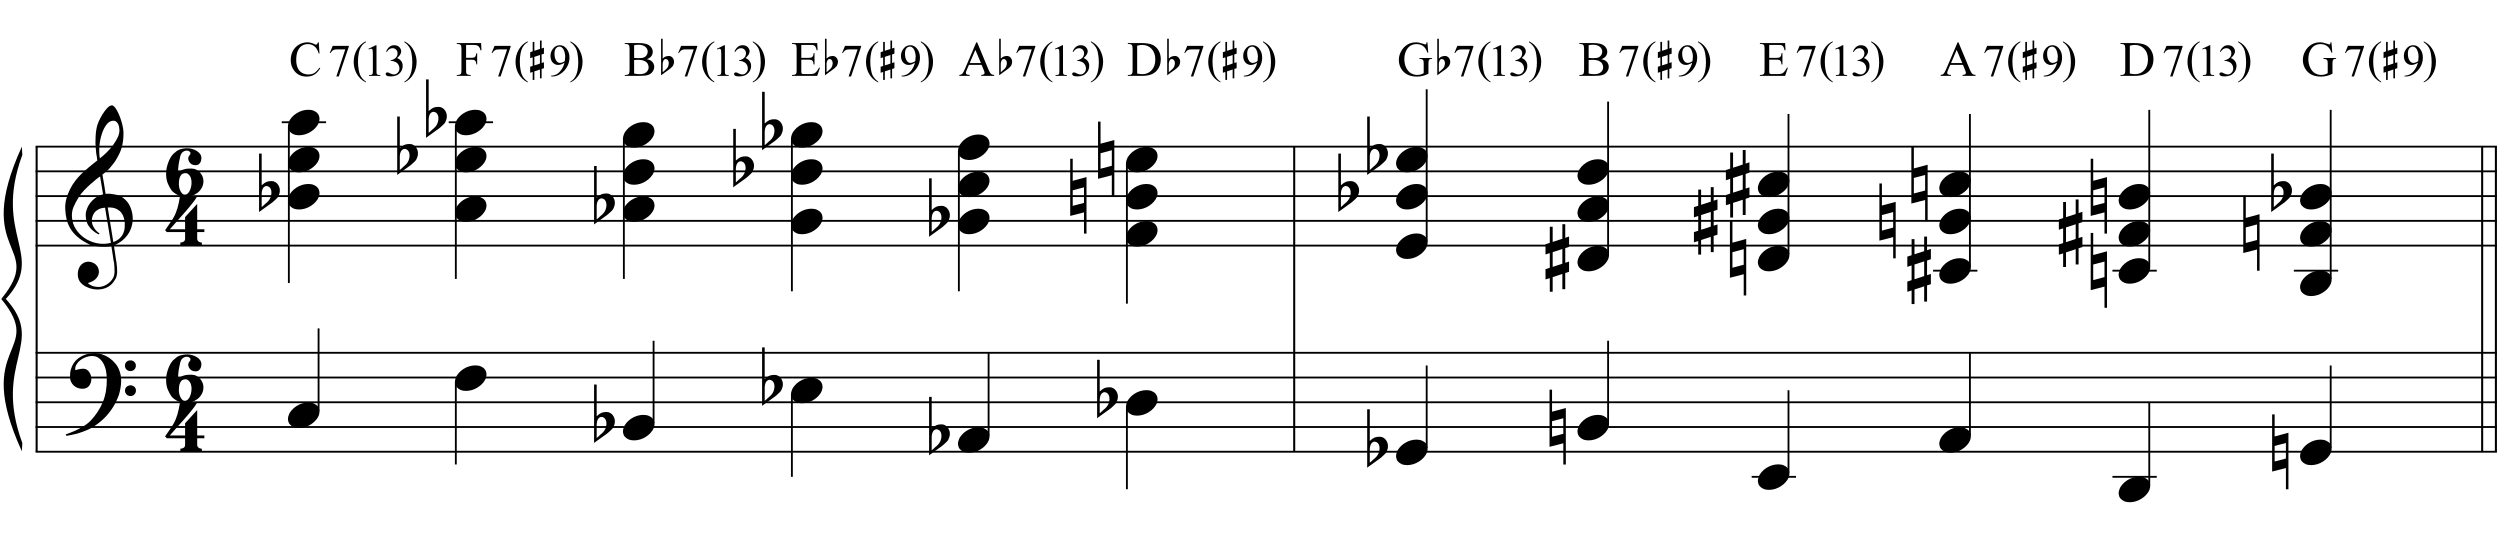 <?xml version="1.0" encoding="UTF-8"?>
<svg xmlns="http://www.w3.org/2000/svg" xmlns:xlink="http://www.w3.org/1999/xlink" width="419.5pt" height="91pt" viewBox="0 0 419.5 91" version="1.1">
<defs>
<g>
<symbol overflow="visible" id="glyph0-0">
<path style="stroke:none;" d=""/>
</symbol>
<symbol overflow="visible" id="glyph0-1">
<path style="stroke:none;" d="M 7.734 4.188 C 7.43 4.238 7.102 4.27 6.75 4.281 C 6.406 4.289 6.066 4.281 5.734 4.25 C 5.398 4.227 5.094 4.191 4.812 4.141 C 4.531 4.086 4.301 4.02 4.125 3.938 C 3.27 3.531 2.578 3.094 2.047 2.625 C 1.523 2.164 1.117 1.688 0.828 1.188 C 0.547 0.695 0.344 0.191 0.219 -0.328 C 0.102 -0.859 0.031 -1.391 0 -1.922 C -0.039 -2.504 0.008 -3.082 0.156 -3.656 C 0.301 -4.227 0.504 -4.773 0.766 -5.297 C 1.023 -5.828 1.32 -6.312 1.656 -6.75 C 2 -7.195 2.344 -7.586 2.688 -7.922 C 3.082 -8.297 3.5 -8.664 3.938 -9.031 C 4.375 -9.406 4.852 -9.789 5.375 -10.188 C 5.363 -10.32 5.348 -10.445 5.328 -10.562 C 5.316 -10.676 5.301 -10.789 5.281 -10.906 C 5.258 -11.02 5.234 -11.148 5.203 -11.297 C 5.18 -11.441 5.164 -11.617 5.156 -11.828 C 5.156 -11.91 5.141 -12.07 5.109 -12.312 C 5.086 -12.551 5.07 -12.836 5.062 -13.172 C 5.062 -13.516 5.07 -13.898 5.094 -14.328 C 5.113 -14.766 5.172 -15.211 5.266 -15.672 C 5.316 -15.953 5.43 -16.305 5.609 -16.734 C 5.797 -17.16 6.016 -17.57 6.266 -17.969 C 6.516 -18.363 6.773 -18.707 7.047 -19 C 7.328 -19.289 7.594 -19.438 7.844 -19.438 C 7.957 -19.438 8.086 -19.359 8.234 -19.203 C 8.379 -19.055 8.52 -18.859 8.656 -18.609 C 8.801 -18.359 8.938 -18.078 9.062 -17.766 C 9.195 -17.453 9.312 -17.129 9.406 -16.797 C 9.508 -16.461 9.594 -16.133 9.656 -15.812 C 9.719 -15.488 9.754 -15.207 9.766 -14.969 C 9.773 -14.383 9.75 -13.875 9.688 -13.438 C 9.633 -13.008 9.551 -12.617 9.438 -12.266 C 9.332 -11.922 9.207 -11.598 9.062 -11.297 C 8.914 -11.004 8.758 -10.711 8.594 -10.422 C 8.414 -10.117 8.234 -9.852 8.047 -9.625 C 7.859 -9.395 7.672 -9.164 7.484 -8.938 C 7.285 -8.695 7.078 -8.492 6.859 -8.328 C 6.648 -8.172 6.441 -8 6.234 -7.812 C 6.328 -7.238 6.414 -6.727 6.5 -6.281 C 6.531 -6.082 6.562 -5.891 6.594 -5.703 C 6.625 -5.516 6.648 -5.336 6.672 -5.172 C 6.691 -5.016 6.711 -4.883 6.734 -4.781 C 6.766 -4.676 6.781 -4.609 6.781 -4.578 C 7.039 -4.617 7.312 -4.625 7.594 -4.594 C 7.875 -4.562 8.145 -4.52 8.406 -4.469 C 8.664 -4.414 8.898 -4.344 9.109 -4.25 C 9.316 -4.164 9.477 -4.082 9.594 -4 C 10.195 -3.562 10.625 -3.055 10.875 -2.484 C 11.125 -1.91 11.27 -1.328 11.312 -0.734 C 11.344 -0.266 11.301 0.203 11.188 0.672 C 11.082 1.141 10.898 1.586 10.641 2.016 C 10.379 2.441 10.039 2.832 9.625 3.188 C 9.207 3.539 8.719 3.832 8.156 4.062 C 8.219 4.52 8.281 4.941 8.344 5.328 C 8.395 5.66 8.441 5.984 8.484 6.297 C 8.523 6.617 8.562 6.836 8.594 6.953 C 8.688 7.617 8.723 8.164 8.703 8.594 C 8.68 9.02 8.598 9.367 8.453 9.641 C 8.328 9.859 8.188 10.07 8.031 10.281 C 7.875 10.488 7.68 10.676 7.453 10.844 C 7.234 11.008 6.977 11.145 6.688 11.25 C 6.395 11.363 6.062 11.43 5.688 11.453 C 5.395 11.484 5.047 11.461 4.641 11.391 C 4.242 11.316 3.863 11.188 3.5 11 C 3.133 10.82 2.816 10.578 2.547 10.266 C 2.285 9.953 2.141 9.57 2.109 9.125 C 2.086 8.852 2.102 8.582 2.156 8.312 C 2.219 8.039 2.316 7.797 2.453 7.578 C 2.586 7.367 2.77 7.191 3 7.047 C 3.227 6.898 3.508 6.816 3.844 6.797 C 4.039 6.785 4.238 6.816 4.438 6.891 C 4.645 6.961 4.836 7.062 5.016 7.188 C 5.191 7.32 5.332 7.488 5.438 7.688 C 5.551 7.883 5.617 8.102 5.641 8.344 C 5.68 8.75 5.555 9.141 5.266 9.516 C 4.973 9.898 4.484 10.188 3.797 10.375 C 3.91 10.531 4.125 10.676 4.438 10.812 C 4.75 10.957 5.133 11.031 5.594 11.031 C 6.082 11.031 6.551 10.883 7 10.594 C 7.445 10.312 7.789 9.953 8.031 9.516 C 8.188 9.223 8.266 8.848 8.266 8.391 C 8.266 7.93 8.238 7.473 8.188 7.016 C 8.164 6.93 8.129 6.738 8.078 6.438 C 8.035 6.133 7.988 5.816 7.938 5.484 C 7.883 5.098 7.816 4.664 7.734 4.188 Z M 8.094 -16.859 C 7.656 -16.859 7.273 -16.656 6.953 -16.25 C 6.629 -15.844 6.363 -15.328 6.156 -14.703 C 5.945 -14.086 5.805 -13.41 5.734 -12.672 C 5.672 -11.93 5.691 -11.219 5.797 -10.531 C 6.16 -10.812 6.539 -11.145 6.938 -11.531 C 7.344 -11.926 7.707 -12.344 8.031 -12.781 C 8.352 -13.227 8.617 -13.676 8.828 -14.125 C 9.035 -14.582 9.117 -15.02 9.078 -15.438 C 9.066 -15.562 9.047 -15.707 9.016 -15.875 C 8.984 -16.039 8.926 -16.195 8.844 -16.344 C 8.77 -16.488 8.672 -16.609 8.547 -16.703 C 8.43 -16.805 8.281 -16.859 8.094 -16.859 Z M 8.062 3.5 C 8.531 3.332 8.895 3.113 9.156 2.844 C 9.426 2.582 9.625 2.297 9.75 1.984 C 9.883 1.68 9.957 1.375 9.969 1.062 C 9.988 0.75 9.992 0.473 9.984 0.234 C 9.961 0.035 9.914 -0.211 9.844 -0.516 C 9.77 -0.816 9.633 -1.102 9.438 -1.375 C 9.238 -1.656 8.953 -1.883 8.578 -2.062 C 8.211 -2.25 7.727 -2.328 7.125 -2.297 Z M 6.688 -2.266 C 6.238 -2.234 5.863 -2.141 5.562 -1.984 C 5.27 -1.828 5.039 -1.633 4.875 -1.406 C 4.707 -1.176 4.594 -0.93 4.531 -0.672 C 4.469 -0.422 4.441 -0.195 4.453 0 C 4.461 0.195 4.504 0.398 4.578 0.609 C 4.66 0.828 4.766 1.023 4.891 1.203 C 5.016 1.391 5.148 1.555 5.297 1.703 C 5.453 1.848 5.609 1.961 5.766 2.047 C 5.742 2.066 5.723 2.082 5.703 2.094 C 5.691 2.113 5.672 2.133 5.641 2.156 C 5.617 2.176 5.602 2.195 5.594 2.219 C 5.25 2.051 4.945 1.852 4.688 1.625 C 4.426 1.406 4.258 1.242 4.188 1.141 C 4.062 0.973 3.953 0.82 3.859 0.688 C 3.773 0.562 3.707 0.422 3.656 0.266 C 3.602 0.117 3.555 -0.039 3.516 -0.219 C 3.473 -0.395 3.445 -0.602 3.438 -0.844 C 3.414 -1.082 3.43 -1.328 3.484 -1.578 C 3.547 -1.836 3.641 -2.102 3.766 -2.375 C 3.891 -2.645 4.051 -2.898 4.25 -3.141 C 4.457 -3.391 4.703 -3.629 4.984 -3.859 C 5.129 -3.961 5.258 -4.047 5.375 -4.109 C 5.488 -4.18 5.594 -4.242 5.688 -4.297 C 5.789 -4.348 5.895 -4.383 6 -4.406 C 6.102 -4.438 6.219 -4.469 6.344 -4.5 L 5.844 -7.5 C 5.707 -7.426 5.488 -7.27 5.188 -7.031 C 4.895 -6.801 4.57 -6.523 4.219 -6.203 C 3.863 -5.891 3.508 -5.547 3.156 -5.172 C 2.812 -4.805 2.531 -4.453 2.312 -4.109 C 1.906 -3.473 1.594 -2.891 1.375 -2.359 C 1.156 -1.828 1.07 -1.25 1.125 -0.625 C 1.176 0.07 1.391 0.719 1.766 1.312 C 2.148 1.914 2.641 2.422 3.234 2.828 C 3.836 3.242 4.52 3.531 5.281 3.688 C 6.039 3.852 6.832 3.836 7.656 3.641 C 7.477 2.547 7.316 1.566 7.172 0.703 C 7.109 0.336 7.047 -0.02 6.984 -0.375 C 6.93 -0.727 6.879 -1.047 6.828 -1.328 C 6.785 -1.609 6.75 -1.832 6.719 -2 C 6.695 -2.176 6.688 -2.266 6.688 -2.266 Z M 6.688 -2.266 "/>
</symbol>
<symbol overflow="visible" id="glyph0-2">
<path style="stroke:none;" d="M 8.344 4.359 C 8.238 4.547 8.141 4.711 8.047 4.859 C 7.953 5.016 7.852 5.164 7.75 5.312 C 7.656 5.457 7.551 5.598 7.438 5.734 C 7.332 5.879 7.207 6.035 7.062 6.203 C 6.914 6.359 6.781 6.504 6.656 6.641 C 6.531 6.773 6.398 6.898 6.266 7.016 C 6.141 7.141 6.004 7.258 5.859 7.375 C 5.711 7.5 5.551 7.625 5.375 7.75 C 5.156 7.914 4.945 8.062 4.75 8.188 C 4.562 8.312 4.367 8.422 4.172 8.516 C 3.984 8.617 3.781 8.711 3.562 8.797 C 3.352 8.879 3.125 8.969 2.875 9.062 C 2.613 9.164 2.332 9.258 2.031 9.344 C 1.727 9.426 1.438 9.492 1.156 9.547 C 0.844 9.617 0.523 9.68 0.203 9.734 L 0.078 9.484 C 0.598 9.305 1.117 9.102 1.641 8.875 C 2.078 8.676 2.535 8.43 3.016 8.141 C 3.492 7.859 3.91 7.535 4.266 7.172 C 5.16 6.223 5.844 5.176 6.312 4.031 C 6.781 2.883 7 1.578 6.969 0.109 C 6.969 -0.211 6.93 -0.586 6.859 -1.016 C 6.797 -1.453 6.672 -1.863 6.484 -2.25 C 6.305 -2.645 6.051 -2.977 5.719 -3.25 C 5.395 -3.531 4.973 -3.672 4.453 -3.672 C 4.148 -3.672 3.828 -3.609 3.484 -3.484 C 3.148 -3.367 2.844 -3.207 2.562 -3 C 2.289 -2.789 2.066 -2.547 1.891 -2.266 C 1.711 -1.984 1.641 -1.68 1.672 -1.359 C 1.68 -1.316 1.719 -1.301 1.781 -1.312 C 1.844 -1.332 1.93 -1.359 2.047 -1.391 C 2.16 -1.422 2.301 -1.453 2.469 -1.484 C 2.645 -1.523 2.852 -1.539 3.094 -1.531 C 3.332 -1.52 3.539 -1.441 3.719 -1.297 C 3.895 -1.16 4.035 -0.988 4.141 -0.781 C 4.254 -0.57 4.328 -0.344 4.359 -0.094 C 4.398 0.156 4.391 0.395 4.328 0.625 C 4.242 0.988 4.082 1.281 3.844 1.5 C 3.602 1.719 3.273 1.828 2.859 1.828 C 2.586 1.828 2.328 1.781 2.078 1.688 C 1.828 1.594 1.609 1.457 1.422 1.281 C 1.234 1.113 1.082 0.906 0.969 0.656 C 0.852 0.406 0.797 0.117 0.797 -0.203 C 0.785 -0.672 0.836 -1.086 0.953 -1.453 C 1.066 -1.828 1.207 -2.145 1.375 -2.406 C 1.551 -2.676 1.734 -2.895 1.922 -3.062 C 2.117 -3.238 2.301 -3.375 2.469 -3.469 C 2.883 -3.727 3.301 -3.906 3.719 -4 C 4.145 -4.094 4.547 -4.145 4.922 -4.156 C 5.336 -4.156 5.758 -4.082 6.188 -3.938 C 6.613 -3.801 7.016 -3.602 7.391 -3.344 C 7.766 -3.082 8.102 -2.77 8.406 -2.406 C 8.707 -2.051 8.93 -1.656 9.078 -1.219 C 9.273 -0.719 9.375 -0.188 9.375 0.375 C 9.383 0.938 9.316 1.539 9.172 2.188 C 9.129 2.414 9.078 2.617 9.016 2.797 C 8.961 2.973 8.898 3.141 8.828 3.297 C 8.766 3.461 8.691 3.629 8.609 3.797 C 8.523 3.961 8.438 4.148 8.344 4.359 Z M 10.016 -2.047 C 10.004 -2.297 10.086 -2.504 10.266 -2.672 C 10.441 -2.848 10.656 -2.938 10.906 -2.938 C 11.164 -2.945 11.383 -2.867 11.562 -2.703 C 11.75 -2.535 11.844 -2.328 11.844 -2.078 C 11.852 -1.816 11.77 -1.594 11.594 -1.406 C 11.414 -1.227 11.203 -1.141 10.953 -1.141 C 10.691 -1.129 10.469 -1.211 10.281 -1.391 C 10.102 -1.566 10.016 -1.785 10.016 -2.047 Z M 10.016 2.141 C 10.016 1.891 10.102 1.68 10.281 1.516 C 10.457 1.348 10.672 1.258 10.922 1.25 C 11.18 1.25 11.398 1.328 11.578 1.484 C 11.766 1.648 11.859 1.859 11.859 2.109 C 11.867 2.359 11.785 2.578 11.609 2.766 C 11.43 2.953 11.219 3.047 10.969 3.047 C 10.707 3.055 10.484 2.973 10.297 2.797 C 10.117 2.617 10.023 2.398 10.016 2.141 Z M 10.016 2.141 "/>
</symbol>
<symbol overflow="visible" id="glyph0-3">
<path style="stroke:none;" d="M 5.531 1.828 L 5.531 2.922 C 5.531 3.086 5.566 3.211 5.641 3.297 C 5.723 3.391 5.812 3.457 5.906 3.5 C 6.031 3.551 6.164 3.578 6.312 3.578 L 6.312 4 L 2.703 4 L 2.703 3.578 C 2.848 3.578 2.984 3.551 3.109 3.5 C 3.203 3.469 3.289 3.41 3.375 3.328 C 3.457 3.242 3.5 3.117 3.5 2.953 L 3.5 1.828 L 0.438 1.828 L 0.141 1.516 C 0.461 1.055 0.738 0.656 0.969 0.312 C 1.207 -0.02 1.406 -0.328 1.562 -0.609 C 1.727 -0.898 1.859 -1.172 1.953 -1.422 C 2.055 -1.672 2.145 -1.926 2.219 -2.188 C 2.301 -2.457 2.375 -2.75 2.438 -3.062 C 2.5 -3.375 2.566 -3.738 2.641 -4.156 L 5.516 -4.156 C 5.348 -3.832 5.086 -3.453 4.734 -3.016 C 4.391 -2.578 4 -2.109 3.562 -1.609 C 3.133 -1.117 2.688 -0.613 2.219 -0.094 C 1.758 0.414 1.332 0.898 0.938 1.359 L 3.5 1.359 L 3.5 -0.688 L 5.531 -2.906 L 5.531 1.359 L 6.734 1.359 L 6.734 1.828 Z M 5.531 1.828 "/>
</symbol>
<symbol overflow="visible" id="glyph0-4">
<path style="stroke:none;" d="M 6.234 1.547 C 6.234 1.984 6.141 2.367 5.953 2.703 C 5.773 3.035 5.535 3.316 5.234 3.547 C 4.93 3.773 4.594 3.945 4.219 4.062 C 3.844 4.176 3.457 4.234 3.062 4.234 C 2.938 4.234 2.773 4.207 2.578 4.156 C 2.391 4.102 2.188 4.023 1.969 3.922 C 1.758 3.828 1.555 3.707 1.359 3.562 C 1.16 3.426 0.992 3.27 0.859 3.094 C 0.66 2.812 0.461 2.445 0.266 2 C 0.078 1.562 -0.02 1.039 -0.031 0.438 C -0.039 0.07 -0.008 -0.285 0.062 -0.641 C 0.145 -0.992 0.242 -1.32 0.359 -1.625 C 0.473 -1.926 0.598 -2.188 0.734 -2.406 C 0.879 -2.633 1.016 -2.816 1.141 -2.953 C 1.316 -3.117 1.488 -3.266 1.656 -3.391 C 1.82 -3.523 1.992 -3.629 2.172 -3.703 C 2.359 -3.773 2.566 -3.832 2.797 -3.875 C 3.023 -3.914 3.285 -3.938 3.578 -3.938 C 3.797 -3.938 4.039 -3.898 4.312 -3.828 C 4.582 -3.754 4.832 -3.648 5.062 -3.516 C 5.301 -3.379 5.5 -3.207 5.656 -3 C 5.812 -2.789 5.891 -2.555 5.891 -2.297 C 5.891 -2.172 5.875 -2.035 5.844 -1.891 C 5.812 -1.754 5.754 -1.625 5.672 -1.5 C 5.598 -1.383 5.5 -1.285 5.375 -1.203 C 5.258 -1.129 5.113 -1.094 4.938 -1.094 C 4.676 -1.094 4.457 -1.141 4.281 -1.234 C 4.113 -1.336 3.984 -1.457 3.891 -1.594 C 3.797 -1.738 3.734 -1.883 3.703 -2.031 C 3.672 -2.176 3.672 -2.289 3.703 -2.375 C 3.742 -2.52 3.785 -2.617 3.828 -2.672 C 3.867 -2.723 3.906 -2.766 3.938 -2.797 C 3.969 -2.828 3.992 -2.863 4.016 -2.906 C 4.035 -2.945 4.051 -3.031 4.062 -3.156 C 4.062 -3.227 4 -3.312 3.875 -3.406 C 3.758 -3.5 3.617 -3.547 3.453 -3.547 C 3.18 -3.547 2.93 -3.445 2.703 -3.25 C 2.484 -3.062 2.332 -2.691 2.25 -2.141 C 2.219 -2.023 2.188 -1.883 2.156 -1.719 C 2.125 -1.551 2.094 -1.363 2.062 -1.156 C 2.039 -0.957 2.02 -0.75 2 -0.531 C 1.977 -0.32 1.977 -0.117 2 0.078 C 2.195 -0.047 2.379 -0.148 2.547 -0.234 C 2.711 -0.316 2.883 -0.379 3.062 -0.422 C 3.238 -0.473 3.422 -0.504 3.609 -0.516 C 3.797 -0.523 4.004 -0.531 4.234 -0.531 C 4.523 -0.531 4.789 -0.469 5.031 -0.344 C 5.27 -0.227 5.477 -0.07 5.656 0.125 C 5.832 0.332 5.973 0.555 6.078 0.797 C 6.18 1.047 6.234 1.297 6.234 1.547 Z M 2.109 2.141 C 2.109 2.242 2.125 2.391 2.156 2.578 C 2.188 2.766 2.242 2.953 2.328 3.141 C 2.41 3.328 2.516 3.488 2.641 3.625 C 2.766 3.77 2.922 3.844 3.109 3.844 C 3.328 3.844 3.508 3.758 3.656 3.594 C 3.812 3.438 3.93 3.238 4.016 3 C 4.109 2.77 4.172 2.531 4.203 2.281 C 4.234 2.031 4.242 1.812 4.234 1.625 C 4.234 1.531 4.211 1.398 4.172 1.234 C 4.141 1.066 4.078 0.906 3.984 0.75 C 3.891 0.594 3.77 0.461 3.625 0.359 C 3.477 0.254 3.297 0.219 3.078 0.25 C 2.828 0.281 2.633 0.375 2.5 0.531 C 2.375 0.695 2.281 0.883 2.219 1.094 C 2.164 1.301 2.133 1.504 2.125 1.703 C 2.113 1.898 2.109 2.047 2.109 2.141 Z M 2.109 2.141 "/>
</symbol>
<symbol overflow="visible" id="glyph0-5">
<path style="stroke:none;" d="M 0.141 0.016 C 0.242 -0.285 0.41 -0.562 0.641 -0.812 C 0.867 -1.07 1.129 -1.297 1.422 -1.484 C 1.723 -1.68 2.047 -1.832 2.391 -1.938 C 2.734 -2.039 3.082 -2.094 3.438 -2.094 C 3.789 -2.094 4.098 -2.035 4.359 -1.922 C 4.629 -1.805 4.844 -1.648 5 -1.453 C 5.156 -1.254 5.25 -1.023 5.281 -0.766 C 5.32 -0.504 5.289 -0.227 5.188 0.062 C 5.07 0.363 4.895 0.645 4.656 0.906 C 4.426 1.164 4.16 1.391 3.859 1.578 C 3.566 1.773 3.242 1.926 2.891 2.031 C 2.547 2.133 2.203 2.188 1.859 2.188 C 1.504 2.188 1.195 2.129 0.938 2.016 C 0.676 1.898 0.461 1.742 0.297 1.547 C 0.141 1.348 0.047 1.117 0.016 0.859 C -0.016 0.598 0.023 0.316 0.141 0.016 Z M 0.141 0.016 "/>
</symbol>
<symbol overflow="visible" id="glyph0-6">
<path style="stroke:none;" d="M 0.438 -5.875 L 0.438 -1.875 C 0.594 -2.02 0.734 -2.133 0.859 -2.219 C 0.992 -2.312 1.117 -2.383 1.234 -2.438 C 1.359 -2.488 1.488 -2.523 1.625 -2.547 C 1.77 -2.566 1.93 -2.578 2.109 -2.578 C 2.316 -2.578 2.504 -2.531 2.672 -2.438 C 2.836 -2.352 2.977 -2.238 3.094 -2.094 C 3.219 -1.945 3.312 -1.785 3.375 -1.609 C 3.445 -1.43 3.484 -1.258 3.484 -1.094 C 3.492 -0.914 3.477 -0.738 3.438 -0.562 C 3.395 -0.395 3.336 -0.238 3.266 -0.094 C 3.191 0.094 3.07 0.254 2.906 0.391 C 2.738 0.535 2.586 0.676 2.453 0.812 C 2.41 0.852 2.316 0.93 2.172 1.047 C 2.023 1.16 1.859 1.281 1.672 1.406 C 1.492 1.539 1.305 1.676 1.109 1.812 C 0.91 1.957 0.727 2.086 0.562 2.203 C 0.395 2.316 0.258 2.414 0.156 2.5 C 0.051 2.582 0 2.625 0 2.625 L 0 -7.188 L 0.438 -7.188 Z M 1.781 -1.516 C 1.719 -1.578 1.641 -1.629 1.547 -1.672 C 1.453 -1.723 1.348 -1.75 1.234 -1.75 C 1.129 -1.75 1.02 -1.711 0.906 -1.641 C 0.801 -1.578 0.703 -1.461 0.609 -1.297 C 0.504 -1.086 0.445 -0.82 0.438 -0.5 C 0.438 -0.188 0.438 0.094 0.438 0.344 L 0.438 1.781 C 0.438 1.781 0.469 1.754 0.531 1.703 C 0.594 1.648 0.672 1.582 0.766 1.5 C 0.859 1.414 0.957 1.32 1.062 1.219 C 1.176 1.125 1.273 1.039 1.359 0.969 C 1.516 0.82 1.645 0.664 1.75 0.5 C 1.863 0.332 1.953 0.117 2.016 -0.141 C 2.078 -0.391 2.094 -0.633 2.062 -0.875 C 2.031 -1.125 1.938 -1.336 1.781 -1.516 Z M 1.781 -1.516 "/>
</symbol>
<symbol overflow="visible" id="glyph0-7">
<path style="stroke:none;" d="M 0.406 -1.031 L 0.406 1.578 L 2.297 1.078 L 2.297 -1.531 Z M 2.719 -3.25 L 2.719 6.234 L 2.297 6.234 L 2.297 2.672 L -0.016 3.266 L -0.016 -6.328 L 0.406 -6.328 L 0.406 -2.625 Z M 2.719 -3.25 "/>
</symbol>
<symbol overflow="visible" id="glyph0-8">
<path style="stroke:none;" d="M 1.203 -1.031 L 1.203 1.438 L 2.828 0.906 L 2.828 -1.562 Z M 0.719 -2.594 L 0.719 -5.297 L 1.203 -5.297 L 1.203 -2.75 L 2.828 -3.281 L 2.828 -5.719 L 3.312 -5.719 L 3.312 -3.438 L 3.953 -3.656 L 3.953 -1.922 L 3.312 -1.703 L 3.312 0.75 L 3.953 0.547 L 3.953 2.266 L 3.312 2.469 L 3.312 5.188 L 2.828 5.188 L 2.828 2.625 L 1.203 3.156 L 1.203 5.609 L 0.719 5.609 L 0.719 3.328 L 0 3.547 L 0 1.828 L 0.719 1.594 L 0.719 -0.875 L 0 -0.641 L 0 -2.359 Z M 0.719 -2.594 "/>
</symbol>
<symbol overflow="visible" id="glyph1-0">
<path style="stroke:none;" d="M 1.156 0 L 1.156 -5.188 L 5.297 -5.188 L 5.297 0 Z M 1.281 -0.125 L 5.172 -0.125 L 5.172 -5.062 L 1.281 -5.062 Z M 1.281 -0.125 "/>
</symbol>
<symbol overflow="visible" id="glyph1-1">
<path style="stroke:none;" d="M 5 -5.625 L 5.125 -3.75 L 5 -3.75 C 4.832 -4.312 4.594 -4.711 4.281 -4.953 C 3.969 -5.203 3.594 -5.328 3.156 -5.328 C 2.789 -5.328 2.461 -5.234 2.172 -5.047 C 1.879 -4.859 1.645 -4.562 1.469 -4.156 C 1.301 -3.758 1.219 -3.258 1.219 -2.656 C 1.219 -2.156 1.297 -1.723 1.453 -1.359 C 1.617 -0.992 1.859 -0.711 2.172 -0.516 C 2.492 -0.328 2.863 -0.234 3.281 -0.234 C 3.633 -0.234 3.945 -0.305 4.219 -0.453 C 4.488 -0.609 4.789 -0.914 5.125 -1.375 L 5.25 -1.281 C 4.969 -0.801 4.645 -0.445 4.281 -0.219 C 3.914 0.008 3.477 0.125 2.969 0.125 C 2.062 0.125 1.359 -0.211 0.859 -0.891 C 0.484 -1.391 0.297 -1.977 0.297 -2.656 C 0.297 -3.207 0.414 -3.711 0.656 -4.172 C 0.906 -4.629 1.242 -4.984 1.672 -5.234 C 2.109 -5.492 2.582 -5.625 3.094 -5.625 C 3.488 -5.625 3.879 -5.523 4.266 -5.328 C 4.379 -5.266 4.461 -5.234 4.516 -5.234 C 4.586 -5.234 4.648 -5.258 4.703 -5.312 C 4.773 -5.383 4.828 -5.488 4.859 -5.625 Z M 5 -5.625 "/>
</symbol>
<symbol overflow="visible" id="glyph1-2">
<path style="stroke:none;" d="M 1.703 -5.188 L 1.703 -3.031 L 2.703 -3.031 C 2.93 -3.031 3.098 -3.082 3.203 -3.188 C 3.305 -3.289 3.379 -3.488 3.422 -3.781 L 3.562 -3.781 L 3.562 -1.922 L 3.422 -1.922 C 3.41 -2.141 3.379 -2.297 3.328 -2.391 C 3.273 -2.492 3.203 -2.57 3.109 -2.625 C 3.016 -2.676 2.879 -2.703 2.703 -2.703 L 1.703 -2.703 L 1.703 -0.969 C 1.703 -0.695 1.719 -0.516 1.75 -0.422 C 1.781 -0.348 1.836 -0.289 1.922 -0.25 C 2.035 -0.188 2.16 -0.156 2.297 -0.156 L 2.484 -0.156 L 2.484 0 L 0.141 0 L 0.141 -0.156 L 0.328 -0.156 C 0.555 -0.156 0.723 -0.219 0.828 -0.344 C 0.891 -0.438 0.922 -0.645 0.922 -0.969 L 0.922 -4.516 C 0.922 -4.797 0.898 -4.984 0.859 -5.078 C 0.836 -5.141 0.785 -5.195 0.703 -5.25 C 0.586 -5.312 0.461 -5.344 0.328 -5.344 L 0.141 -5.344 L 0.141 -5.5 L 4.219 -5.5 L 4.281 -4.281 L 4.125 -4.281 C 4.062 -4.539 3.984 -4.727 3.891 -4.844 C 3.797 -4.969 3.68 -5.055 3.547 -5.109 C 3.41 -5.16 3.195 -5.188 2.906 -5.188 Z M 1.703 -5.188 "/>
</symbol>
<symbol overflow="visible" id="glyph1-3">
<path style="stroke:none;" d="M 3.828 -2.797 C 4.211 -2.723 4.5 -2.598 4.688 -2.422 C 4.945 -2.172 5.078 -1.863 5.078 -1.5 C 5.078 -1.227 4.988 -0.969 4.812 -0.719 C 4.645 -0.469 4.41 -0.285 4.109 -0.172 C 3.805 -0.055 3.348 0 2.734 0 L 0.141 0 L 0.141 -0.156 L 0.344 -0.156 C 0.57 -0.156 0.738 -0.227 0.844 -0.375 C 0.906 -0.469 0.938 -0.664 0.938 -0.969 L 0.938 -4.516 C 0.938 -4.859 0.895 -5.078 0.812 -5.172 C 0.707 -5.285 0.551 -5.344 0.344 -5.344 L 0.141 -5.344 L 0.141 -5.5 L 2.516 -5.5 C 2.953 -5.5 3.305 -5.461 3.578 -5.391 C 3.984 -5.297 4.289 -5.125 4.5 -4.875 C 4.719 -4.633 4.828 -4.352 4.828 -4.031 C 4.828 -3.75 4.742 -3.5 4.578 -3.281 C 4.41 -3.07 4.16 -2.91 3.828 -2.797 Z M 1.703 -3.016 C 1.805 -3.004 1.922 -2.992 2.047 -2.984 C 2.18 -2.973 2.32 -2.969 2.469 -2.969 C 2.863 -2.969 3.16 -3.008 3.359 -3.094 C 3.555 -3.176 3.707 -3.305 3.812 -3.484 C 3.926 -3.66 3.984 -3.852 3.984 -4.062 C 3.984 -4.383 3.848 -4.656 3.578 -4.875 C 3.316 -5.102 2.938 -5.219 2.438 -5.219 C 2.164 -5.219 1.922 -5.191 1.703 -5.141 Z M 1.703 -0.391 C 2.016 -0.316 2.328 -0.281 2.641 -0.281 C 3.129 -0.281 3.5 -0.391 3.75 -0.609 C 4.008 -0.836 4.141 -1.113 4.141 -1.438 C 4.141 -1.645 4.082 -1.848 3.969 -2.047 C 3.852 -2.242 3.66 -2.398 3.391 -2.516 C 3.129 -2.629 2.805 -2.688 2.422 -2.688 C 2.254 -2.688 2.109 -2.68 1.984 -2.672 C 1.867 -2.672 1.773 -2.664 1.703 -2.656 Z M 1.703 -0.391 "/>
</symbol>
<symbol overflow="visible" id="glyph1-4">
<path style="stroke:none;" d="M 1.734 -5.188 L 1.734 -3.016 L 2.938 -3.016 C 3.25 -3.016 3.457 -3.062 3.562 -3.156 C 3.707 -3.281 3.785 -3.5 3.797 -3.812 L 3.953 -3.812 L 3.953 -1.906 L 3.797 -1.906 C 3.766 -2.176 3.727 -2.348 3.688 -2.422 C 3.645 -2.516 3.566 -2.586 3.453 -2.641 C 3.336 -2.691 3.164 -2.719 2.938 -2.719 L 1.734 -2.719 L 1.734 -0.922 C 1.734 -0.672 1.742 -0.52 1.766 -0.469 C 1.785 -0.414 1.82 -0.375 1.875 -0.344 C 1.926 -0.312 2.031 -0.297 2.188 -0.297 L 3.125 -0.297 C 3.426 -0.297 3.645 -0.316 3.781 -0.359 C 3.926 -0.398 4.066 -0.488 4.203 -0.625 C 4.367 -0.789 4.539 -1.039 4.719 -1.375 L 4.875 -1.375 L 4.406 0 L 0.172 0 L 0.172 -0.156 L 0.359 -0.156 C 0.492 -0.156 0.617 -0.188 0.734 -0.25 C 0.816 -0.289 0.875 -0.352 0.906 -0.438 C 0.938 -0.52 0.953 -0.695 0.953 -0.969 L 0.953 -4.531 C 0.953 -4.883 0.914 -5.102 0.844 -5.188 C 0.75 -5.289 0.586 -5.344 0.359 -5.344 L 0.172 -5.344 L 0.172 -5.5 L 4.406 -5.5 L 4.469 -4.297 L 4.312 -4.297 C 4.25 -4.578 4.18 -4.77 4.109 -4.875 C 4.047 -4.988 3.945 -5.078 3.812 -5.141 C 3.707 -5.172 3.516 -5.188 3.234 -5.188 Z M 1.734 -5.188 "/>
</symbol>
<symbol overflow="visible" id="glyph1-5">
<path style="stroke:none;" d="M 3.797 -1.844 L 1.672 -1.844 L 1.297 -0.969 C 1.203 -0.758 1.156 -0.602 1.156 -0.5 C 1.156 -0.414 1.191 -0.336 1.266 -0.266 C 1.348 -0.203 1.523 -0.164 1.797 -0.156 L 1.797 0 L 0.062 0 L 0.062 -0.156 C 0.289 -0.188 0.441 -0.238 0.516 -0.312 C 0.648 -0.438 0.801 -0.695 0.969 -1.094 L 2.906 -5.625 L 3.047 -5.625 L 4.953 -1.047 C 5.109 -0.68 5.25 -0.441 5.375 -0.328 C 5.5 -0.223 5.676 -0.164 5.906 -0.156 L 5.906 0 L 3.734 0 L 3.734 -0.156 C 3.953 -0.164 4.098 -0.203 4.172 -0.266 C 4.254 -0.328 4.297 -0.398 4.297 -0.484 C 4.297 -0.609 4.238 -0.797 4.125 -1.047 Z M 3.688 -2.141 L 2.75 -4.359 L 1.797 -2.141 Z M 3.688 -2.141 "/>
</symbol>
<symbol overflow="visible" id="glyph1-6">
<path style="stroke:none;" d="M 0.141 0 L 0.141 -0.156 L 0.344 -0.156 C 0.582 -0.156 0.75 -0.227 0.844 -0.375 C 0.906 -0.457 0.938 -0.656 0.938 -0.969 L 0.938 -4.516 C 0.938 -4.859 0.895 -5.078 0.812 -5.172 C 0.707 -5.285 0.551 -5.344 0.344 -5.344 L 0.141 -5.344 L 0.141 -5.5 L 2.375 -5.5 C 3.195 -5.5 3.82 -5.406 4.25 -5.219 C 4.676 -5.031 5.02 -4.719 5.281 -4.281 C 5.539 -3.844 5.672 -3.344 5.672 -2.781 C 5.672 -2.008 5.441 -1.367 4.984 -0.859 C 4.461 -0.285 3.664 0 2.594 0 Z M 1.703 -0.391 C 2.047 -0.316 2.336 -0.281 2.578 -0.281 C 3.203 -0.281 3.719 -0.5 4.125 -0.938 C 4.539 -1.383 4.75 -1.984 4.75 -2.734 C 4.75 -3.492 4.539 -4.094 4.125 -4.531 C 3.719 -4.969 3.191 -5.188 2.547 -5.188 C 2.297 -5.188 2.016 -5.145 1.703 -5.062 Z M 1.703 -0.391 "/>
</symbol>
<symbol overflow="visible" id="glyph1-7">
<path style="stroke:none;" d="M 5.094 -5.625 L 5.234 -3.891 L 5.094 -3.891 C 4.945 -4.316 4.758 -4.641 4.531 -4.859 C 4.207 -5.172 3.789 -5.328 3.281 -5.328 C 2.582 -5.328 2.051 -5.051 1.688 -4.5 C 1.375 -4.031 1.219 -3.473 1.219 -2.828 C 1.219 -2.305 1.316 -1.828 1.516 -1.391 C 1.723 -0.961 1.988 -0.648 2.312 -0.453 C 2.645 -0.254 2.984 -0.156 3.328 -0.156 C 3.535 -0.156 3.734 -0.176 3.922 -0.219 C 4.109 -0.27 4.289 -0.348 4.469 -0.453 L 4.469 -2.047 C 4.469 -2.316 4.445 -2.492 4.406 -2.578 C 4.363 -2.66 4.297 -2.723 4.203 -2.766 C 4.117 -2.816 3.969 -2.844 3.75 -2.844 L 3.75 -3 L 5.875 -3 L 5.875 -2.844 L 5.766 -2.844 C 5.555 -2.844 5.414 -2.773 5.344 -2.641 C 5.289 -2.535 5.266 -2.336 5.266 -2.047 L 5.266 -0.359 C 4.953 -0.191 4.645 -0.07 4.344 0 C 4.039 0.082 3.703 0.125 3.328 0.125 C 2.266 0.125 1.457 -0.211 0.906 -0.891 C 0.5 -1.398 0.297 -1.988 0.297 -2.656 C 0.297 -3.145 0.41 -3.609 0.641 -4.047 C 0.91 -4.578 1.289 -4.984 1.781 -5.266 C 2.176 -5.504 2.648 -5.625 3.203 -5.625 C 3.398 -5.625 3.578 -5.602 3.734 -5.562 C 3.898 -5.531 4.133 -5.461 4.438 -5.359 C 4.594 -5.297 4.695 -5.266 4.75 -5.266 C 4.801 -5.266 4.844 -5.285 4.875 -5.328 C 4.914 -5.379 4.938 -5.477 4.938 -5.625 Z M 5.094 -5.625 "/>
</symbol>
<symbol overflow="visible" id="glyph2-0">
<path style="stroke:none;" d="M 1.062 0 L 1.062 -4.75 L 4.859 -4.75 L 4.859 0 Z M 1.172 -0.125 L 4.734 -0.125 L 4.734 -4.641 L 1.172 -4.641 Z M 1.172 -0.125 "/>
</symbol>
<symbol overflow="visible" id="glyph2-1">
<path style="stroke:none;" d="M 0.766 -5.031 L 3.469 -5.031 L 3.469 -4.891 L 1.781 0.109 L 1.375 0.109 L 2.875 -4.438 L 1.484 -4.438 C 1.203 -4.438 1.004 -4.398 0.891 -4.328 C 0.68 -4.211 0.516 -4.039 0.391 -3.812 L 0.281 -3.844 Z M 0.766 -5.031 "/>
</symbol>
<symbol overflow="visible" id="glyph2-2">
<path style="stroke:none;" d="M 2.359 1.484 L 2.359 1.625 C 1.984 1.438 1.672 1.219 1.422 0.969 C 1.066 0.602 0.789 0.18 0.594 -0.297 C 0.406 -0.785 0.312 -1.297 0.312 -1.828 C 0.312 -2.586 0.5 -3.285 0.875 -3.922 C 1.258 -4.555 1.754 -5.008 2.359 -5.281 L 2.359 -5.125 C 2.055 -4.957 1.805 -4.727 1.609 -4.438 C 1.41 -4.145 1.266 -3.773 1.172 -3.328 C 1.078 -2.879 1.031 -2.41 1.031 -1.922 C 1.031 -1.391 1.07 -0.906 1.156 -0.469 C 1.219 -0.133 1.289 0.133 1.375 0.344 C 1.469 0.551 1.594 0.75 1.75 0.938 C 1.906 1.133 2.109 1.316 2.359 1.484 Z M 2.359 1.484 "/>
</symbol>
<symbol overflow="visible" id="glyph2-3">
<path style="stroke:none;" d="M 0.891 -4.547 L 2.125 -5.141 L 2.234 -5.141 L 2.234 -0.891 C 2.234 -0.609 2.242 -0.43 2.266 -0.359 C 2.297 -0.285 2.348 -0.227 2.422 -0.188 C 2.492 -0.156 2.645 -0.141 2.875 -0.141 L 2.875 0 L 0.984 0 L 0.984 -0.141 C 1.223 -0.141 1.375 -0.156 1.438 -0.188 C 1.508 -0.227 1.555 -0.281 1.578 -0.344 C 1.609 -0.406 1.625 -0.586 1.625 -0.891 L 1.625 -3.609 C 1.625 -3.973 1.613 -4.207 1.594 -4.312 C 1.57 -4.395 1.535 -4.453 1.484 -4.484 C 1.441 -4.523 1.391 -4.547 1.328 -4.547 C 1.234 -4.547 1.109 -4.504 0.953 -4.422 Z M 0.891 -4.547 "/>
</symbol>
<symbol overflow="visible" id="glyph2-4">
<path style="stroke:none;" d="M 0.391 -4.078 C 0.535 -4.422 0.719 -4.68 0.938 -4.859 C 1.156 -5.047 1.426 -5.141 1.75 -5.141 C 2.156 -5.141 2.461 -5.008 2.672 -4.75 C 2.836 -4.551 2.922 -4.344 2.922 -4.125 C 2.922 -3.758 2.691 -3.379 2.234 -2.984 C 2.547 -2.859 2.781 -2.68 2.938 -2.453 C 3.094 -2.234 3.172 -1.973 3.172 -1.672 C 3.172 -1.234 3.031 -0.852 2.75 -0.531 C 2.395 -0.113 1.875 0.094 1.188 0.094 C 0.844 0.094 0.609 0.051 0.484 -0.031 C 0.367 -0.113 0.312 -0.207 0.312 -0.312 C 0.312 -0.383 0.336 -0.445 0.391 -0.5 C 0.453 -0.551 0.523 -0.578 0.609 -0.578 C 0.672 -0.578 0.734 -0.566 0.797 -0.547 C 0.836 -0.535 0.93 -0.488 1.078 -0.406 C 1.223 -0.332 1.328 -0.289 1.391 -0.281 C 1.484 -0.25 1.582 -0.234 1.688 -0.234 C 1.938 -0.234 2.156 -0.332 2.344 -0.531 C 2.531 -0.727 2.625 -0.957 2.625 -1.219 C 2.625 -1.414 2.582 -1.609 2.5 -1.797 C 2.426 -1.93 2.352 -2.035 2.281 -2.109 C 2.176 -2.211 2.031 -2.301 1.844 -2.375 C 1.656 -2.457 1.469 -2.5 1.281 -2.5 L 1.156 -2.5 L 1.156 -2.609 C 1.352 -2.641 1.551 -2.711 1.75 -2.828 C 1.945 -2.941 2.086 -3.078 2.172 -3.234 C 2.266 -3.398 2.312 -3.582 2.312 -3.781 C 2.312 -4.039 2.227 -4.25 2.062 -4.406 C 1.906 -4.562 1.707 -4.641 1.469 -4.641 C 1.082 -4.641 0.766 -4.43 0.516 -4.016 Z M 0.391 -4.078 "/>
</symbol>
<symbol overflow="visible" id="glyph2-5">
<path style="stroke:none;" d="M 0.172 -5.125 L 0.172 -5.281 C 0.547 -5.094 0.859 -4.875 1.109 -4.625 C 1.461 -4.258 1.734 -3.832 1.922 -3.344 C 2.117 -2.863 2.219 -2.359 2.219 -1.828 C 2.219 -1.066 2.031 -0.367 1.656 0.266 C 1.281 0.898 0.785 1.352 0.172 1.625 L 0.172 1.484 C 0.473 1.316 0.723 1.086 0.922 0.797 C 1.117 0.504 1.266 0.133 1.359 -0.312 C 1.453 -0.758 1.5 -1.227 1.5 -1.719 C 1.5 -2.25 1.457 -2.734 1.375 -3.172 C 1.32 -3.504 1.25 -3.773 1.156 -3.984 C 1.062 -4.191 0.938 -4.391 0.781 -4.578 C 0.625 -4.773 0.422 -4.957 0.172 -5.125 Z M 0.172 -5.125 "/>
</symbol>
<symbol overflow="visible" id="glyph2-6">
<path style="stroke:none;" d="M 0.406 0.109 L 0.406 -0.031 C 0.727 -0.039 1.023 -0.113 1.297 -0.25 C 1.578 -0.395 1.848 -0.648 2.109 -1.016 C 2.367 -1.379 2.547 -1.773 2.641 -2.203 C 2.254 -1.953 1.906 -1.828 1.594 -1.828 C 1.238 -1.828 0.93 -1.961 0.672 -2.234 C 0.422 -2.516 0.297 -2.883 0.297 -3.344 C 0.297 -3.781 0.426 -4.172 0.688 -4.516 C 0.988 -4.93 1.383 -5.141 1.875 -5.141 C 2.289 -5.141 2.645 -4.969 2.938 -4.625 C 3.301 -4.207 3.484 -3.688 3.484 -3.062 C 3.484 -2.5 3.344 -1.973 3.062 -1.484 C 2.789 -1.004 2.41 -0.609 1.922 -0.297 C 1.516 -0.023 1.078 0.109 0.609 0.109 Z M 2.703 -2.484 C 2.742 -2.805 2.766 -3.066 2.766 -3.266 C 2.766 -3.504 2.723 -3.758 2.641 -4.031 C 2.566 -4.312 2.453 -4.523 2.297 -4.672 C 2.148 -4.828 1.984 -4.906 1.797 -4.906 C 1.566 -4.906 1.367 -4.805 1.203 -4.609 C 1.047 -4.41 0.969 -4.113 0.969 -3.719 C 0.969 -3.195 1.078 -2.789 1.297 -2.5 C 1.453 -2.281 1.648 -2.172 1.891 -2.172 C 2.004 -2.172 2.141 -2.195 2.297 -2.25 C 2.453 -2.312 2.586 -2.391 2.703 -2.484 Z M 2.703 -2.484 "/>
</symbol>
<symbol overflow="visible" id="glyph3-0">
<path style="stroke:none;" d=""/>
</symbol>
<symbol overflow="visible" id="glyph3-1">
<path style="stroke:none;" d="M 0.703 -0.594 L 0.703 0.844 L 1.641 0.531 L 1.641 -0.906 Z M 0.422 -1.516 L 0.422 -3.094 L 0.703 -3.094 L 0.703 -1.609 L 1.641 -1.922 L 1.641 -3.328 L 1.922 -3.328 L 1.922 -2 L 2.312 -2.125 L 2.312 -1.125 L 1.922 -1 L 1.922 0.438 L 2.312 0.312 L 2.312 1.312 L 1.922 1.438 L 1.922 3.016 L 1.641 3.016 L 1.641 1.531 L 0.703 1.844 L 0.703 3.281 L 0.422 3.281 L 0.422 1.938 L 0 2.078 L 0 1.062 L 0.422 0.938 L 0.422 -0.516 L 0 -0.375 L 0 -1.375 Z M 0.422 -1.516 "/>
</symbol>
<symbol overflow="visible" id="glyph4-0">
<path style="stroke:none;" d=""/>
</symbol>
<symbol overflow="visible" id="glyph4-1">
<path style="stroke:none;" d="M 0.266 -3.672 L 0.266 -1.172 C 0.367 -1.266 0.457 -1.336 0.531 -1.391 C 0.613 -1.441 0.691 -1.484 0.766 -1.516 C 0.848 -1.547 0.93 -1.566 1.016 -1.578 C 1.109 -1.598 1.207 -1.609 1.312 -1.609 C 1.445 -1.609 1.566 -1.578 1.672 -1.516 C 1.773 -1.461 1.863 -1.391 1.938 -1.297 C 2.008 -1.211 2.066 -1.113 2.109 -1 C 2.148 -0.895 2.172 -0.789 2.172 -0.688 C 2.18 -0.57 2.172 -0.461 2.141 -0.359 C 2.117 -0.254 2.086 -0.156 2.047 -0.062 C 1.992 0.051 1.914 0.156 1.812 0.25 C 1.707 0.344 1.613 0.43 1.531 0.516 C 1.508 0.535 1.453 0.578 1.359 0.641 C 1.266 0.711 1.16 0.789 1.047 0.875 C 0.93 0.957 0.812 1.039 0.688 1.125 C 0.57 1.219 0.461 1.301 0.359 1.375 C 0.254 1.445 0.164 1.508 0.094 1.562 C 0.031 1.613 0 1.641 0 1.641 L 0 -4.5 L 0.266 -4.5 Z M 1.109 -0.938 C 1.078 -0.977 1.031 -1.016 0.969 -1.047 C 0.906 -1.078 0.836 -1.094 0.766 -1.094 C 0.703 -1.094 0.633 -1.07 0.562 -1.031 C 0.5 -0.988 0.441 -0.914 0.391 -0.812 C 0.316 -0.676 0.273 -0.508 0.266 -0.312 C 0.266 -0.113 0.266 0.062 0.266 0.219 L 0.266 1.109 C 0.266 1.109 0.285 1.094 0.328 1.062 C 0.367 1.031 0.422 0.988 0.484 0.938 C 0.547 0.883 0.609 0.828 0.672 0.766 C 0.734 0.703 0.789 0.648 0.844 0.609 C 0.945 0.516 1.031 0.414 1.094 0.312 C 1.164 0.207 1.219 0.078 1.25 -0.078 C 1.289 -0.242 1.301 -0.398 1.281 -0.547 C 1.258 -0.703 1.203 -0.832 1.109 -0.938 Z M 1.109 -0.938 "/>
</symbol>
</g>
<clipPath id="clip1">
  <path d="M 5 24 L 419.5 24 L 419.5 25 L 5 25 Z M 5 24 "/>
</clipPath>
<clipPath id="clip2">
  <path d="M 5 28 L 419.5 28 L 419.5 29 L 5 29 Z M 5 28 "/>
</clipPath>
<clipPath id="clip3">
  <path d="M 5 32 L 419.5 32 L 419.5 34 L 5 34 Z M 5 32 "/>
</clipPath>
<clipPath id="clip4">
  <path d="M 5 36 L 419.5 36 L 419.5 38 L 5 38 Z M 5 36 "/>
</clipPath>
<clipPath id="clip5">
  <path d="M 5 41 L 419.5 41 L 419.5 42 L 5 42 Z M 5 41 "/>
</clipPath>
<clipPath id="clip6">
  <path d="M 5 59 L 419.5 59 L 419.5 60 L 5 60 Z M 5 59 "/>
</clipPath>
<clipPath id="clip7">
  <path d="M 5 63 L 419.5 63 L 419.5 64 L 5 64 Z M 5 63 "/>
</clipPath>
<clipPath id="clip8">
  <path d="M 5 67 L 419.5 67 L 419.5 68 L 5 68 Z M 5 67 "/>
</clipPath>
<clipPath id="clip9">
  <path d="M 5 71 L 419.5 71 L 419.5 72 L 5 72 Z M 5 71 "/>
</clipPath>
<clipPath id="clip10">
  <path d="M 5 75 L 419.5 75 L 419.5 76 L 5 76 Z M 5 75 "/>
</clipPath>
</defs>
<g id="surface1">
<rect x="0" y="0" width="419.5" height="91" style="fill:rgb(100%,100%,100%);fill-opacity:1;stroke:none;"/>
<path style="fill:none;stroke-width:0.345;stroke-linecap:butt;stroke-linejoin:miter;stroke:rgb(0%,0%,0%);stroke-opacity:1;stroke-miterlimit:10;" d="M 163.148 228.895 L 163.148 177.695 " transform="matrix(1,0,0,-1,-157,253.5)"/>
<g style="fill:rgb(0%,0%,0%);fill-opacity:1;">
  <use xlink:href="#glyph0-1" x="10.953" y="37.116"/>
</g>
<g style="fill:rgb(0%,0%,0%);fill-opacity:1;">
  <use xlink:href="#glyph0-2" x="10.953" y="63.407"/>
</g>
<g style="fill:rgb(0%,0%,0%);fill-opacity:1;">
  <use xlink:href="#glyph0-3" x="27.558" y="37.116"/>
</g>
<g style="fill:rgb(0%,0%,0%);fill-opacity:1;">
  <use xlink:href="#glyph0-4" x="27.904" y="28.814"/>
</g>
<g style="fill:rgb(0%,0%,0%);fill-opacity:1;">
  <use xlink:href="#glyph0-3" x="27.558" y="71.71"/>
</g>
<g style="fill:rgb(0%,0%,0%);fill-opacity:1;">
  <use xlink:href="#glyph0-4" x="27.904" y="63.407"/>
</g>
<path style="fill:none;stroke-width:0.345;stroke-linecap:butt;stroke-linejoin:miter;stroke:rgb(0%,0%,0%);stroke-opacity:1;stroke-miterlimit:10;" d="M 374.168 228.895 L 374.168 177.695 " transform="matrix(1,0,0,-1,-157,253.5)"/>
<path style="fill:none;stroke-width:0.345;stroke-linecap:butt;stroke-linejoin:miter;stroke:rgb(0%,0%,0%);stroke-opacity:1;stroke-miterlimit:10;" d="M 575.812 228.895 L 575.812 177.695 " transform="matrix(1,0,0,-1,-157,253.5)"/>
<path style="fill:none;stroke-width:0.345;stroke-linecap:butt;stroke-linejoin:miter;stroke:rgb(0%,0%,0%);stroke-opacity:1;stroke-miterlimit:10;" d="M 573.508 228.895 L 573.508 177.695 " transform="matrix(1,0,0,-1,-157,253.5)"/>
<g clip-path="url(#clip1)" clip-rule="nonzero">
<path style="fill:none;stroke-width:0.312;stroke-linecap:butt;stroke-linejoin:miter;stroke:rgb(0%,0%,0%);stroke-opacity:1;stroke-miterlimit:10;" d="M 162.977 228.895 L 575.984 228.895 " transform="matrix(1,0,0,-1,-157,253.5)"/>
</g>
<g clip-path="url(#clip2)" clip-rule="nonzero">
<path style="fill:none;stroke-width:0.312;stroke-linecap:butt;stroke-linejoin:miter;stroke:rgb(0%,0%,0%);stroke-opacity:1;stroke-miterlimit:10;" d="M 162.977 224.746 L 575.984 224.746 " transform="matrix(1,0,0,-1,-157,253.5)"/>
</g>
<g clip-path="url(#clip3)" clip-rule="nonzero">
<path style="fill:none;stroke-width:0.312;stroke-linecap:butt;stroke-linejoin:miter;stroke:rgb(0%,0%,0%);stroke-opacity:1;stroke-miterlimit:10;" d="M 162.977 220.594 L 575.984 220.594 " transform="matrix(1,0,0,-1,-157,253.5)"/>
</g>
<g clip-path="url(#clip4)" clip-rule="nonzero">
<path style="fill:none;stroke-width:0.312;stroke-linecap:butt;stroke-linejoin:miter;stroke:rgb(0%,0%,0%);stroke-opacity:1;stroke-miterlimit:10;" d="M 162.977 216.441 L 575.984 216.441 " transform="matrix(1,0,0,-1,-157,253.5)"/>
</g>
<g clip-path="url(#clip5)" clip-rule="nonzero">
<path style="fill:none;stroke-width:0.312;stroke-linecap:butt;stroke-linejoin:miter;stroke:rgb(0%,0%,0%);stroke-opacity:1;stroke-miterlimit:10;" d="M 162.977 212.289 L 575.984 212.289 " transform="matrix(1,0,0,-1,-157,253.5)"/>
</g>
<g clip-path="url(#clip6)" clip-rule="nonzero">
<path style="fill:none;stroke-width:0.312;stroke-linecap:butt;stroke-linejoin:miter;stroke:rgb(0%,0%,0%);stroke-opacity:1;stroke-miterlimit:10;" d="M 162.977 194.301 L 575.984 194.301 " transform="matrix(1,0,0,-1,-157,253.5)"/>
</g>
<g clip-path="url(#clip7)" clip-rule="nonzero">
<path style="fill:none;stroke-width:0.312;stroke-linecap:butt;stroke-linejoin:miter;stroke:rgb(0%,0%,0%);stroke-opacity:1;stroke-miterlimit:10;" d="M 162.977 190.152 L 575.984 190.152 " transform="matrix(1,0,0,-1,-157,253.5)"/>
</g>
<g clip-path="url(#clip8)" clip-rule="nonzero">
<path style="fill:none;stroke-width:0.312;stroke-linecap:butt;stroke-linejoin:miter;stroke:rgb(0%,0%,0%);stroke-opacity:1;stroke-miterlimit:10;" d="M 162.977 186 L 575.984 186 " transform="matrix(1,0,0,-1,-157,253.5)"/>
</g>
<g clip-path="url(#clip9)" clip-rule="nonzero">
<path style="fill:none;stroke-width:0.312;stroke-linecap:butt;stroke-linejoin:miter;stroke:rgb(0%,0%,0%);stroke-opacity:1;stroke-miterlimit:10;" d="M 162.977 181.848 L 575.984 181.848 " transform="matrix(1,0,0,-1,-157,253.5)"/>
</g>
<g clip-path="url(#clip10)" clip-rule="nonzero">
<path style="fill:none;stroke-width:0.312;stroke-linecap:butt;stroke-linejoin:miter;stroke:rgb(0%,0%,0%);stroke-opacity:1;stroke-miterlimit:10;" d="M 162.977 177.695 L 575.984 177.695 " transform="matrix(1,0,0,-1,-157,253.5)"/>
</g>
<path style=" stroke:none;fill-rule:nonzero;fill:rgb(0%,0%,0%);fill-opacity:1;" d="M 3.668 24.605 C -4.762 43.055 7.789 40.941 0.211 50.164 L 0.977 50.164 C 7.863 42.645 -1.277 39.648 3.746 25.988 "/>
<path style=" stroke:none;fill-rule:nonzero;fill:rgb(0%,0%,0%);fill-opacity:1;" d="M 3.668 75.727 C -4.762 57.277 7.789 59.391 0.211 50.164 L 0.977 50.164 C 7.863 57.688 -1.277 60.684 3.746 74.344 "/>
<path style="fill:none;stroke-width:0.311;stroke-linecap:butt;stroke-linejoin:miter;stroke:rgb(0%,0%,0%);stroke-opacity:1;stroke-miterlimit:10;" d="M 205.469 232.297 L 205.469 206.004 " transform="matrix(1,0,0,-1,-157,253.5)"/>
<path style="fill:none;stroke-width:0.311;stroke-linecap:butt;stroke-linejoin:miter;stroke:rgb(0%,0%,0%);stroke-opacity:1;stroke-miterlimit:10;" d="M 204.277 232.988 L 211.715 232.988 " transform="matrix(1,0,0,-1,-157,253.5)"/>
<g style="fill:rgb(0%,0%,0%);fill-opacity:1;">
  <use xlink:href="#glyph0-5" x="48.314" y="20.511"/>
</g>
<g style="fill:rgb(0%,0%,0%);fill-opacity:1;">
  <use xlink:href="#glyph0-5" x="48.314" y="26.738"/>
</g>
<g style="fill:rgb(0%,0%,0%);fill-opacity:1;">
  <use xlink:href="#glyph0-5" x="48.314" y="32.965"/>
</g>
<g style="fill:rgb(0%,0%,0%);fill-opacity:1;">
  <use xlink:href="#glyph0-6" x="43.471" y="32.965"/>
</g>
<path style="fill:none;stroke-width:0.311;stroke-linecap:butt;stroke-linejoin:miter;stroke:rgb(0%,0%,0%);stroke-opacity:1;stroke-miterlimit:10;" d="M 233.488 232.297 L 233.488 206.699 " transform="matrix(1,0,0,-1,-157,253.5)"/>
<path style="fill:none;stroke-width:0.311;stroke-linecap:butt;stroke-linejoin:miter;stroke:rgb(0%,0%,0%);stroke-opacity:1;stroke-miterlimit:10;" d="M 232.297 232.988 L 239.734 232.988 " transform="matrix(1,0,0,-1,-157,253.5)"/>
<g style="fill:rgb(0%,0%,0%);fill-opacity:1;">
  <use xlink:href="#glyph0-5" x="76.335" y="20.511"/>
</g>
<g style="fill:rgb(0%,0%,0%);fill-opacity:1;">
  <use xlink:href="#glyph0-5" x="76.335" y="26.738"/>
</g>
<g style="fill:rgb(0%,0%,0%);fill-opacity:1;">
  <use xlink:href="#glyph0-5" x="76.335" y="35.041"/>
</g>
<g style="fill:rgb(0%,0%,0%);fill-opacity:1;">
  <use xlink:href="#glyph0-6" x="71.492" y="20.511"/>
</g>
<g style="fill:rgb(0%,0%,0%);fill-opacity:1;">
  <use xlink:href="#glyph0-6" x="66.649" y="26.738"/>
</g>
<path style="fill:none;stroke-width:0.311;stroke-linecap:butt;stroke-linejoin:miter;stroke:rgb(0%,0%,0%);stroke-opacity:1;stroke-miterlimit:10;" d="M 261.684 230.223 L 261.684 206.699 " transform="matrix(1,0,0,-1,-157,253.5)"/>
<g style="fill:rgb(0%,0%,0%);fill-opacity:1;">
  <use xlink:href="#glyph0-5" x="104.529" y="22.587"/>
</g>
<g style="fill:rgb(0%,0%,0%);fill-opacity:1;">
  <use xlink:href="#glyph0-5" x="104.529" y="28.814"/>
</g>
<g style="fill:rgb(0%,0%,0%);fill-opacity:1;">
  <use xlink:href="#glyph0-5" x="104.529" y="35.041"/>
</g>
<g style="fill:rgb(0%,0%,0%);fill-opacity:1;">
  <use xlink:href="#glyph0-6" x="99.686" y="35.041"/>
</g>
<path style="fill:none;stroke-width:0.311;stroke-linecap:butt;stroke-linejoin:miter;stroke:rgb(0%,0%,0%);stroke-opacity:1;stroke-miterlimit:10;" d="M 289.879 230.223 L 289.879 204.621 " transform="matrix(1,0,0,-1,-157,253.5)"/>
<g style="fill:rgb(0%,0%,0%);fill-opacity:1;">
  <use xlink:href="#glyph0-5" x="132.723" y="22.587"/>
</g>
<g style="fill:rgb(0%,0%,0%);fill-opacity:1;">
  <use xlink:href="#glyph0-5" x="132.723" y="28.814"/>
</g>
<g style="fill:rgb(0%,0%,0%);fill-opacity:1;">
  <use xlink:href="#glyph0-5" x="132.723" y="37.116"/>
</g>
<g style="fill:rgb(0%,0%,0%);fill-opacity:1;">
  <use xlink:href="#glyph0-6" x="127.879" y="22.587"/>
</g>
<g style="fill:rgb(0%,0%,0%);fill-opacity:1;">
  <use xlink:href="#glyph0-6" x="123.036" y="28.814"/>
</g>
<path style="fill:none;stroke-width:0.311;stroke-linecap:butt;stroke-linejoin:miter;stroke:rgb(0%,0%,0%);stroke-opacity:1;stroke-miterlimit:10;" d="M 317.898 228.145 L 317.898 204.621 " transform="matrix(1,0,0,-1,-157,253.5)"/>
<g style="fill:rgb(0%,0%,0%);fill-opacity:1;">
  <use xlink:href="#glyph0-5" x="160.744" y="24.662"/>
</g>
<g style="fill:rgb(0%,0%,0%);fill-opacity:1;">
  <use xlink:href="#glyph0-5" x="160.744" y="30.889"/>
</g>
<g style="fill:rgb(0%,0%,0%);fill-opacity:1;">
  <use xlink:href="#glyph0-5" x="160.744" y="37.116"/>
</g>
<g style="fill:rgb(0%,0%,0%);fill-opacity:1;">
  <use xlink:href="#glyph0-6" x="155.9" y="37.116"/>
</g>
<path style="fill:none;stroke-width:0.311;stroke-linecap:butt;stroke-linejoin:miter;stroke:rgb(0%,0%,0%);stroke-opacity:1;stroke-miterlimit:10;" d="M 346.094 226.07 L 346.094 202.547 " transform="matrix(1,0,0,-1,-157,253.5)"/>
<g style="fill:rgb(0%,0%,0%);fill-opacity:1;">
  <use xlink:href="#glyph0-5" x="188.938" y="26.738"/>
</g>
<g style="fill:rgb(0%,0%,0%);fill-opacity:1;">
  <use xlink:href="#glyph0-5" x="188.938" y="32.965"/>
</g>
<g style="fill:rgb(0%,0%,0%);fill-opacity:1;">
  <use xlink:href="#glyph0-5" x="188.938" y="39.192"/>
</g>
<g style="fill:rgb(0%,0%,0%);fill-opacity:1;">
  <use xlink:href="#glyph0-7" x="184.267" y="26.738"/>
</g>
<g style="fill:rgb(0%,0%,0%);fill-opacity:1;">
  <use xlink:href="#glyph0-7" x="179.597" y="32.965"/>
</g>
<path style="fill:none;stroke-width:0.311;stroke-linecap:butt;stroke-linejoin:miter;stroke:rgb(0%,0%,0%);stroke-opacity:1;stroke-miterlimit:10;" d="M 210.457 184.559 L 210.457 198.395 " transform="matrix(1,0,0,-1,-157,253.5)"/>
<g style="fill:rgb(0%,0%,0%);fill-opacity:1;">
  <use xlink:href="#glyph0-5" x="48.314" y="69.634"/>
</g>
<path style="fill:none;stroke-width:0.311;stroke-linecap:butt;stroke-linejoin:miter;stroke:rgb(0%,0%,0%);stroke-opacity:1;stroke-miterlimit:10;" d="M 233.488 189.402 L 233.488 175.562 " transform="matrix(1,0,0,-1,-157,253.5)"/>
<g style="fill:rgb(0%,0%,0%);fill-opacity:1;">
  <use xlink:href="#glyph0-5" x="76.335" y="63.407"/>
</g>
<path style="fill:none;stroke-width:0.311;stroke-linecap:butt;stroke-linejoin:miter;stroke:rgb(0%,0%,0%);stroke-opacity:1;stroke-miterlimit:10;" d="M 266.672 182.48 L 266.672 196.32 " transform="matrix(1,0,0,-1,-157,253.5)"/>
<g style="fill:rgb(0%,0%,0%);fill-opacity:1;">
  <use xlink:href="#glyph0-5" x="104.529" y="71.71"/>
</g>
<g style="fill:rgb(0%,0%,0%);fill-opacity:1;">
  <use xlink:href="#glyph0-6" x="99.686" y="71.71"/>
</g>
<path style="fill:none;stroke-width:0.311;stroke-linecap:butt;stroke-linejoin:miter;stroke:rgb(0%,0%,0%);stroke-opacity:1;stroke-miterlimit:10;" d="M 289.879 187.324 L 289.879 173.488 " transform="matrix(1,0,0,-1,-157,253.5)"/>
<g style="fill:rgb(0%,0%,0%);fill-opacity:1;">
  <use xlink:href="#glyph0-5" x="132.723" y="65.483"/>
</g>
<g style="fill:rgb(0%,0%,0%);fill-opacity:1;">
  <use xlink:href="#glyph0-6" x="127.879" y="65.483"/>
</g>
<path style="fill:none;stroke-width:0.311;stroke-linecap:butt;stroke-linejoin:miter;stroke:rgb(0%,0%,0%);stroke-opacity:1;stroke-miterlimit:10;" d="M 322.887 180.406 L 322.887 194.242 " transform="matrix(1,0,0,-1,-157,253.5)"/>
<g style="fill:rgb(0%,0%,0%);fill-opacity:1;">
  <use xlink:href="#glyph0-5" x="160.744" y="73.785"/>
</g>
<g style="fill:rgb(0%,0%,0%);fill-opacity:1;">
  <use xlink:href="#glyph0-6" x="155.9" y="73.785"/>
</g>
<path style="fill:none;stroke-width:0.311;stroke-linecap:butt;stroke-linejoin:miter;stroke:rgb(0%,0%,0%);stroke-opacity:1;stroke-miterlimit:10;" d="M 346.094 185.25 L 346.094 171.41 " transform="matrix(1,0,0,-1,-157,253.5)"/>
<g style="fill:rgb(0%,0%,0%);fill-opacity:1;">
  <use xlink:href="#glyph0-5" x="188.938" y="67.559"/>
</g>
<g style="fill:rgb(0%,0%,0%);fill-opacity:1;">
  <use xlink:href="#glyph0-6" x="184.094" y="67.559"/>
</g>
<g style="fill:rgb(0%,0%,0%);fill-opacity:1;">
  <use xlink:href="#glyph1-1" x="48.487" y="12.727"/>
</g>
<g style="fill:rgb(0%,0%,0%);fill-opacity:1;">
  <use xlink:href="#glyph2-1" x="55.06" y="12.727"/>
</g>
<g style="fill:rgb(0%,0%,0%);fill-opacity:1;">
  <use xlink:href="#glyph2-2" x="59.038" y="12.209"/>
</g>
<g style="fill:rgb(0%,0%,0%);fill-opacity:1;">
  <use xlink:href="#glyph2-3" x="60.941" y="12.727"/>
</g>
<g style="fill:rgb(0%,0%,0%);fill-opacity:1;">
  <use xlink:href="#glyph2-4" x="64.4" y="12.727"/>
</g>
<g style="fill:rgb(0%,0%,0%);fill-opacity:1;">
  <use xlink:href="#glyph2-5" x="67.686" y="12.209"/>
</g>
<g style="fill:rgb(0%,0%,0%);fill-opacity:1;">
  <use xlink:href="#glyph1-2" x="76.508" y="12.727"/>
</g>
<g style="fill:rgb(0%,0%,0%);fill-opacity:1;">
  <use xlink:href="#glyph2-1" x="82.216" y="12.727"/>
</g>
<g style="fill:rgb(0%,0%,0%);fill-opacity:1;">
  <use xlink:href="#glyph2-2" x="86.194" y="12.209"/>
</g>
<g style="fill:rgb(0%,0%,0%);fill-opacity:1;">
  <use xlink:href="#glyph3-1" x="88.962" y="10.133"/>
</g>
<g style="fill:rgb(0%,0%,0%);fill-opacity:1;">
  <use xlink:href="#glyph2-6" x="92.075" y="12.727"/>
</g>
<g style="fill:rgb(0%,0%,0%);fill-opacity:1;">
  <use xlink:href="#glyph2-5" x="95.534" y="12.209"/>
</g>
<g style="fill:rgb(0%,0%,0%);fill-opacity:1;">
  <use xlink:href="#glyph1-3" x="104.702" y="12.727"/>
</g>
<g style="fill:rgb(0%,0%,0%);fill-opacity:1;">
  <use xlink:href="#glyph4-1" x="110.929" y="10.998"/>
</g>
<g style="fill:rgb(0%,0%,0%);fill-opacity:1;">
  <use xlink:href="#glyph2-1" x="113.523" y="12.727"/>
</g>
<g style="fill:rgb(0%,0%,0%);fill-opacity:1;">
  <use xlink:href="#glyph2-2" x="117.501" y="12.209"/>
</g>
<g style="fill:rgb(0%,0%,0%);fill-opacity:1;">
  <use xlink:href="#glyph2-3" x="119.404" y="12.727"/>
</g>
<g style="fill:rgb(0%,0%,0%);fill-opacity:1;">
  <use xlink:href="#glyph2-4" x="122.863" y="12.727"/>
</g>
<g style="fill:rgb(0%,0%,0%);fill-opacity:1;">
  <use xlink:href="#glyph2-5" x="126.15" y="12.209"/>
</g>
<g style="fill:rgb(0%,0%,0%);fill-opacity:1;">
  <use xlink:href="#glyph1-4" x="132.723" y="12.727"/>
</g>
<g style="fill:rgb(0%,0%,0%);fill-opacity:1;">
  <use xlink:href="#glyph4-1" x="138.431" y="10.998"/>
</g>
<g style="fill:rgb(0%,0%,0%);fill-opacity:1;">
  <use xlink:href="#glyph2-1" x="141.025" y="12.727"/>
</g>
<g style="fill:rgb(0%,0%,0%);fill-opacity:1;">
  <use xlink:href="#glyph2-2" x="145.003" y="12.209"/>
</g>
<g style="fill:rgb(0%,0%,0%);fill-opacity:1;">
  <use xlink:href="#glyph3-1" x="147.771" y="10.133"/>
</g>
<g style="fill:rgb(0%,0%,0%);fill-opacity:1;">
  <use xlink:href="#glyph2-6" x="150.884" y="12.727"/>
</g>
<g style="fill:rgb(0%,0%,0%);fill-opacity:1;">
  <use xlink:href="#glyph2-5" x="154.344" y="12.209"/>
</g>
<g style="fill:rgb(0%,0%,0%);fill-opacity:1;">
  <use xlink:href="#glyph1-5" x="160.917" y="12.727"/>
</g>
<g style="fill:rgb(0%,0%,0%);fill-opacity:1;">
  <use xlink:href="#glyph4-1" x="167.662" y="10.998"/>
</g>
<g style="fill:rgb(0%,0%,0%);fill-opacity:1;">
  <use xlink:href="#glyph2-1" x="170.257" y="12.727"/>
</g>
<g style="fill:rgb(0%,0%,0%);fill-opacity:1;">
  <use xlink:href="#glyph2-2" x="174.235" y="12.209"/>
</g>
<g style="fill:rgb(0%,0%,0%);fill-opacity:1;">
  <use xlink:href="#glyph2-3" x="176.138" y="12.727"/>
</g>
<g style="fill:rgb(0%,0%,0%);fill-opacity:1;">
  <use xlink:href="#glyph2-4" x="179.597" y="12.727"/>
</g>
<g style="fill:rgb(0%,0%,0%);fill-opacity:1;">
  <use xlink:href="#glyph2-5" x="182.884" y="12.209"/>
</g>
<g style="fill:rgb(0%,0%,0%);fill-opacity:1;">
  <use xlink:href="#glyph1-6" x="189.111" y="12.727"/>
</g>
<g style="fill:rgb(0%,0%,0%);fill-opacity:1;">
  <use xlink:href="#glyph4-1" x="195.856" y="10.998"/>
</g>
<g style="fill:rgb(0%,0%,0%);fill-opacity:1;">
  <use xlink:href="#glyph2-1" x="198.451" y="12.727"/>
</g>
<g style="fill:rgb(0%,0%,0%);fill-opacity:1;">
  <use xlink:href="#glyph2-2" x="202.429" y="12.209"/>
</g>
<g style="fill:rgb(0%,0%,0%);fill-opacity:1;">
  <use xlink:href="#glyph3-1" x="205.197" y="10.133"/>
</g>
<g style="fill:rgb(0%,0%,0%);fill-opacity:1;">
  <use xlink:href="#glyph2-6" x="208.31" y="12.727"/>
</g>
<g style="fill:rgb(0%,0%,0%);fill-opacity:1;">
  <use xlink:href="#glyph2-5" x="211.769" y="12.209"/>
</g>
<path style="fill:none;stroke-width:0.311;stroke-linecap:butt;stroke-linejoin:miter;stroke:rgb(0%,0%,0%);stroke-opacity:1;stroke-miterlimit:10;" d="M 396.398 212.926 L 396.398 238.523 " transform="matrix(1,0,0,-1,-157,253.5)"/>
<g style="fill:rgb(0%,0%,0%);fill-opacity:1;">
  <use xlink:href="#glyph0-5" x="234.255" y="26.738"/>
</g>
<g style="fill:rgb(0%,0%,0%);fill-opacity:1;">
  <use xlink:href="#glyph0-5" x="234.255" y="32.965"/>
</g>
<g style="fill:rgb(0%,0%,0%);fill-opacity:1;">
  <use xlink:href="#glyph0-5" x="234.255" y="41.267"/>
</g>
<g style="fill:rgb(0%,0%,0%);fill-opacity:1;">
  <use xlink:href="#glyph0-6" x="229.412" y="26.738"/>
</g>
<g style="fill:rgb(0%,0%,0%);fill-opacity:1;">
  <use xlink:href="#glyph0-6" x="224.569" y="32.965"/>
</g>
<path style="fill:none;stroke-width:0.311;stroke-linecap:butt;stroke-linejoin:miter;stroke:rgb(0%,0%,0%);stroke-opacity:1;stroke-miterlimit:10;" d="M 426.84 210.848 L 426.84 236.449 " transform="matrix(1,0,0,-1,-157,253.5)"/>
<g style="fill:rgb(0%,0%,0%);fill-opacity:1;">
  <use xlink:href="#glyph0-5" x="264.698" y="28.814"/>
</g>
<g style="fill:rgb(0%,0%,0%);fill-opacity:1;">
  <use xlink:href="#glyph0-5" x="264.698" y="35.041"/>
</g>
<g style="fill:rgb(0%,0%,0%);fill-opacity:1;">
  <use xlink:href="#glyph0-5" x="264.698" y="43.343"/>
</g>
<g style="fill:rgb(0%,0%,0%);fill-opacity:1;">
  <use xlink:href="#glyph0-8" x="259.336" y="43.343"/>
</g>
<path style="fill:none;stroke-width:0.311;stroke-linecap:butt;stroke-linejoin:miter;stroke:rgb(0%,0%,0%);stroke-opacity:1;stroke-miterlimit:10;" d="M 457.109 210.848 L 457.109 234.371 " transform="matrix(1,0,0,-1,-157,253.5)"/>
<g style="fill:rgb(0%,0%,0%);fill-opacity:1;">
  <use xlink:href="#glyph0-5" x="294.967" y="30.889"/>
</g>
<g style="fill:rgb(0%,0%,0%);fill-opacity:1;">
  <use xlink:href="#glyph0-5" x="294.967" y="37.116"/>
</g>
<g style="fill:rgb(0%,0%,0%);fill-opacity:1;">
  <use xlink:href="#glyph0-5" x="294.967" y="43.343"/>
</g>
<g style="fill:rgb(0%,0%,0%);fill-opacity:1;">
  <use xlink:href="#glyph0-7" x="290.297" y="43.343"/>
</g>
<g style="fill:rgb(0%,0%,0%);fill-opacity:1;">
  <use xlink:href="#glyph0-8" x="289.605" y="30.889"/>
</g>
<g style="fill:rgb(0%,0%,0%);fill-opacity:1;">
  <use xlink:href="#glyph0-8" x="284.243" y="37.116"/>
</g>
<path style="fill:none;stroke-width:0.311;stroke-linecap:butt;stroke-linejoin:miter;stroke:rgb(0%,0%,0%);stroke-opacity:1;stroke-miterlimit:10;" d="M 487.551 208.773 L 487.551 234.371 " transform="matrix(1,0,0,-1,-157,253.5)"/>
<g style="fill:rgb(0%,0%,0%);fill-opacity:1;">
  <use xlink:href="#glyph0-5" x="325.41" y="30.889"/>
</g>
<g style="fill:rgb(0%,0%,0%);fill-opacity:1;">
  <use xlink:href="#glyph0-5" x="325.41" y="37.116"/>
</g>
<path style="fill:none;stroke-width:0.311;stroke-linecap:butt;stroke-linejoin:miter;stroke:rgb(0%,0%,0%);stroke-opacity:1;stroke-miterlimit:10;" d="M 481.371 208.082 L 488.809 208.082 " transform="matrix(1,0,0,-1,-157,253.5)"/>
<g style="fill:rgb(0%,0%,0%);fill-opacity:1;">
  <use xlink:href="#glyph0-5" x="325.41" y="45.419"/>
</g>
<g style="fill:rgb(0%,0%,0%);fill-opacity:1;">
  <use xlink:href="#glyph0-8" x="320.048" y="45.419"/>
</g>
<g style="fill:rgb(0%,0%,0%);fill-opacity:1;">
  <use xlink:href="#glyph0-7" x="320.74" y="30.889"/>
</g>
<g style="fill:rgb(0%,0%,0%);fill-opacity:1;">
  <use xlink:href="#glyph0-7" x="315.378" y="37.116"/>
</g>
<path style="fill:none;stroke-width:0.311;stroke-linecap:butt;stroke-linejoin:miter;stroke:rgb(0%,0%,0%);stroke-opacity:1;stroke-miterlimit:10;" d="M 517.648 208.773 L 517.648 235.066 " transform="matrix(1,0,0,-1,-157,253.5)"/>
<g style="fill:rgb(0%,0%,0%);fill-opacity:1;">
  <use xlink:href="#glyph0-5" x="355.506" y="32.965"/>
</g>
<g style="fill:rgb(0%,0%,0%);fill-opacity:1;">
  <use xlink:href="#glyph0-5" x="355.506" y="39.192"/>
</g>
<path style="fill:none;stroke-width:0.311;stroke-linecap:butt;stroke-linejoin:miter;stroke:rgb(0%,0%,0%);stroke-opacity:1;stroke-miterlimit:10;" d="M 511.469 208.082 L 518.906 208.082 " transform="matrix(1,0,0,-1,-157,253.5)"/>
<g style="fill:rgb(0%,0%,0%);fill-opacity:1;">
  <use xlink:href="#glyph0-5" x="355.506" y="45.419"/>
</g>
<g style="fill:rgb(0%,0%,0%);fill-opacity:1;">
  <use xlink:href="#glyph0-7" x="350.836" y="45.419"/>
</g>
<g style="fill:rgb(0%,0%,0%);fill-opacity:1;">
  <use xlink:href="#glyph0-7" x="350.836" y="32.965"/>
</g>
<g style="fill:rgb(0%,0%,0%);fill-opacity:1;">
  <use xlink:href="#glyph0-8" x="345.474" y="39.192"/>
</g>
<path style="fill:none;stroke-width:0.311;stroke-linecap:butt;stroke-linejoin:miter;stroke:rgb(0%,0%,0%);stroke-opacity:1;stroke-miterlimit:10;" d="M 548.09 206.699 L 548.09 235.066 " transform="matrix(1,0,0,-1,-157,253.5)"/>
<g style="fill:rgb(0%,0%,0%);fill-opacity:1;">
  <use xlink:href="#glyph0-5" x="385.949" y="32.965"/>
</g>
<g style="fill:rgb(0%,0%,0%);fill-opacity:1;">
  <use xlink:href="#glyph0-5" x="385.949" y="39.192"/>
</g>
<path style="fill:none;stroke-width:0.311;stroke-linecap:butt;stroke-linejoin:miter;stroke:rgb(0%,0%,0%);stroke-opacity:1;stroke-miterlimit:10;" d="M 541.91 208.082 L 549.348 208.082 " transform="matrix(1,0,0,-1,-157,253.5)"/>
<g style="fill:rgb(0%,0%,0%);fill-opacity:1;">
  <use xlink:href="#glyph0-5" x="385.949" y="47.494"/>
</g>
<g style="fill:rgb(0%,0%,0%);fill-opacity:1;">
  <use xlink:href="#glyph0-6" x="381.106" y="32.965"/>
</g>
<g style="fill:rgb(0%,0%,0%);fill-opacity:1;">
  <use xlink:href="#glyph0-7" x="376.436" y="39.192"/>
</g>
<path style="fill:none;stroke-width:0.311;stroke-linecap:butt;stroke-linejoin:miter;stroke:rgb(0%,0%,0%);stroke-opacity:1;stroke-miterlimit:10;" d="M 396.398 178.332 L 396.398 192.168 " transform="matrix(1,0,0,-1,-157,253.5)"/>
<g style="fill:rgb(0%,0%,0%);fill-opacity:1;">
  <use xlink:href="#glyph0-5" x="234.255" y="75.861"/>
</g>
<g style="fill:rgb(0%,0%,0%);fill-opacity:1;">
  <use xlink:href="#glyph0-6" x="229.412" y="75.861"/>
</g>
<path style="fill:none;stroke-width:0.311;stroke-linecap:butt;stroke-linejoin:miter;stroke:rgb(0%,0%,0%);stroke-opacity:1;stroke-miterlimit:10;" d="M 426.84 182.48 L 426.84 196.32 " transform="matrix(1,0,0,-1,-157,253.5)"/>
<g style="fill:rgb(0%,0%,0%);fill-opacity:1;">
  <use xlink:href="#glyph0-5" x="264.698" y="71.71"/>
</g>
<g style="fill:rgb(0%,0%,0%);fill-opacity:1;">
  <use xlink:href="#glyph0-7" x="260.028" y="71.71"/>
</g>
<path style="fill:none;stroke-width:0.311;stroke-linecap:butt;stroke-linejoin:miter;stroke:rgb(0%,0%,0%);stroke-opacity:1;stroke-miterlimit:10;" d="M 457.109 174.18 L 457.109 188.016 " transform="matrix(1,0,0,-1,-157,253.5)"/>
<path style="fill:none;stroke-width:0.311;stroke-linecap:butt;stroke-linejoin:miter;stroke:rgb(0%,0%,0%);stroke-opacity:1;stroke-miterlimit:10;" d="M 450.93 173.488 L 458.367 173.488 " transform="matrix(1,0,0,-1,-157,253.5)"/>
<g style="fill:rgb(0%,0%,0%);fill-opacity:1;">
  <use xlink:href="#glyph0-5" x="294.967" y="80.012"/>
</g>
<path style="fill:none;stroke-width:0.311;stroke-linecap:butt;stroke-linejoin:miter;stroke:rgb(0%,0%,0%);stroke-opacity:1;stroke-miterlimit:10;" d="M 487.551 180.406 L 487.551 194.242 " transform="matrix(1,0,0,-1,-157,253.5)"/>
<g style="fill:rgb(0%,0%,0%);fill-opacity:1;">
  <use xlink:href="#glyph0-5" x="325.41" y="73.785"/>
</g>
<path style="fill:none;stroke-width:0.311;stroke-linecap:butt;stroke-linejoin:miter;stroke:rgb(0%,0%,0%);stroke-opacity:1;stroke-miterlimit:10;" d="M 517.648 172.105 L 517.648 185.941 " transform="matrix(1,0,0,-1,-157,253.5)"/>
<path style="fill:none;stroke-width:0.311;stroke-linecap:butt;stroke-linejoin:miter;stroke:rgb(0%,0%,0%);stroke-opacity:1;stroke-miterlimit:10;" d="M 511.469 173.488 L 518.906 173.488 " transform="matrix(1,0,0,-1,-157,253.5)"/>
<g style="fill:rgb(0%,0%,0%);fill-opacity:1;">
  <use xlink:href="#glyph0-5" x="355.506" y="82.088"/>
</g>
<path style="fill:none;stroke-width:0.311;stroke-linecap:butt;stroke-linejoin:miter;stroke:rgb(0%,0%,0%);stroke-opacity:1;stroke-miterlimit:10;" d="M 548.09 178.332 L 548.09 192.168 " transform="matrix(1,0,0,-1,-157,253.5)"/>
<g style="fill:rgb(0%,0%,0%);fill-opacity:1;">
  <use xlink:href="#glyph0-5" x="385.949" y="75.861"/>
</g>
<g style="fill:rgb(0%,0%,0%);fill-opacity:1;">
  <use xlink:href="#glyph0-7" x="381.279" y="75.861"/>
</g>
<g style="fill:rgb(0%,0%,0%);fill-opacity:1;">
  <use xlink:href="#glyph1-7" x="234.428" y="12.727"/>
</g>
<g style="fill:rgb(0%,0%,0%);fill-opacity:1;">
  <use xlink:href="#glyph4-1" x="241.174" y="10.998"/>
</g>
<g style="fill:rgb(0%,0%,0%);fill-opacity:1;">
  <use xlink:href="#glyph2-1" x="243.769" y="12.727"/>
</g>
<g style="fill:rgb(0%,0%,0%);fill-opacity:1;">
  <use xlink:href="#glyph2-2" x="247.747" y="12.209"/>
</g>
<g style="fill:rgb(0%,0%,0%);fill-opacity:1;">
  <use xlink:href="#glyph2-3" x="249.649" y="12.727"/>
</g>
<g style="fill:rgb(0%,0%,0%);fill-opacity:1;">
  <use xlink:href="#glyph2-4" x="253.109" y="12.727"/>
</g>
<g style="fill:rgb(0%,0%,0%);fill-opacity:1;">
  <use xlink:href="#glyph2-5" x="256.395" y="12.209"/>
</g>
<g style="fill:rgb(0%,0%,0%);fill-opacity:1;">
  <use xlink:href="#glyph1-3" x="264.871" y="12.727"/>
</g>
<g style="fill:rgb(0%,0%,0%);fill-opacity:1;">
  <use xlink:href="#glyph2-1" x="271.444" y="12.727"/>
</g>
<g style="fill:rgb(0%,0%,0%);fill-opacity:1;">
  <use xlink:href="#glyph2-2" x="275.422" y="12.209"/>
</g>
<g style="fill:rgb(0%,0%,0%);fill-opacity:1;">
  <use xlink:href="#glyph3-1" x="278.189" y="10.133"/>
</g>
<g style="fill:rgb(0%,0%,0%);fill-opacity:1;">
  <use xlink:href="#glyph2-6" x="281.303" y="12.727"/>
</g>
<g style="fill:rgb(0%,0%,0%);fill-opacity:1;">
  <use xlink:href="#glyph2-5" x="284.762" y="12.209"/>
</g>
<g style="fill:rgb(0%,0%,0%);fill-opacity:1;">
  <use xlink:href="#glyph1-4" x="295.14" y="12.727"/>
</g>
<g style="fill:rgb(0%,0%,0%);fill-opacity:1;">
  <use xlink:href="#glyph2-1" x="301.194" y="12.727"/>
</g>
<g style="fill:rgb(0%,0%,0%);fill-opacity:1;">
  <use xlink:href="#glyph2-2" x="305.173" y="12.209"/>
</g>
<g style="fill:rgb(0%,0%,0%);fill-opacity:1;">
  <use xlink:href="#glyph2-3" x="307.075" y="12.727"/>
</g>
<g style="fill:rgb(0%,0%,0%);fill-opacity:1;">
  <use xlink:href="#glyph2-4" x="310.534" y="12.727"/>
</g>
<g style="fill:rgb(0%,0%,0%);fill-opacity:1;">
  <use xlink:href="#glyph2-5" x="313.821" y="12.209"/>
</g>
<g style="fill:rgb(0%,0%,0%);fill-opacity:1;">
  <use xlink:href="#glyph1-5" x="325.583" y="12.727"/>
</g>
<g style="fill:rgb(0%,0%,0%);fill-opacity:1;">
  <use xlink:href="#glyph2-1" x="332.675" y="12.727"/>
</g>
<g style="fill:rgb(0%,0%,0%);fill-opacity:1;">
  <use xlink:href="#glyph2-2" x="336.653" y="12.209"/>
</g>
<g style="fill:rgb(0%,0%,0%);fill-opacity:1;">
  <use xlink:href="#glyph3-1" x="339.42" y="10.133"/>
</g>
<g style="fill:rgb(0%,0%,0%);fill-opacity:1;">
  <use xlink:href="#glyph2-6" x="342.534" y="12.727"/>
</g>
<g style="fill:rgb(0%,0%,0%);fill-opacity:1;">
  <use xlink:href="#glyph2-5" x="345.993" y="12.209"/>
</g>
<g style="fill:rgb(0%,0%,0%);fill-opacity:1;">
  <use xlink:href="#glyph1-6" x="355.679" y="12.727"/>
</g>
<g style="fill:rgb(0%,0%,0%);fill-opacity:1;">
  <use xlink:href="#glyph2-1" x="362.771" y="12.727"/>
</g>
<g style="fill:rgb(0%,0%,0%);fill-opacity:1;">
  <use xlink:href="#glyph2-2" x="366.749" y="12.209"/>
</g>
<g style="fill:rgb(0%,0%,0%);fill-opacity:1;">
  <use xlink:href="#glyph2-3" x="368.652" y="12.727"/>
</g>
<g style="fill:rgb(0%,0%,0%);fill-opacity:1;">
  <use xlink:href="#glyph2-4" x="372.111" y="12.727"/>
</g>
<g style="fill:rgb(0%,0%,0%);fill-opacity:1;">
  <use xlink:href="#glyph2-5" x="375.398" y="12.209"/>
</g>
<g style="fill:rgb(0%,0%,0%);fill-opacity:1;">
  <use xlink:href="#glyph1-7" x="386.122" y="12.727"/>
</g>
<g style="fill:rgb(0%,0%,0%);fill-opacity:1;">
  <use xlink:href="#glyph2-1" x="393.214" y="12.727"/>
</g>
<g style="fill:rgb(0%,0%,0%);fill-opacity:1;">
  <use xlink:href="#glyph2-2" x="397.192" y="12.209"/>
</g>
<g style="fill:rgb(0%,0%,0%);fill-opacity:1;">
  <use xlink:href="#glyph3-1" x="399.959" y="10.133"/>
</g>
<g style="fill:rgb(0%,0%,0%);fill-opacity:1;">
  <use xlink:href="#glyph2-6" x="403.073" y="12.727"/>
</g>
<g style="fill:rgb(0%,0%,0%);fill-opacity:1;">
  <use xlink:href="#glyph2-5" x="406.532" y="12.209"/>
</g>
</g>
</svg>

